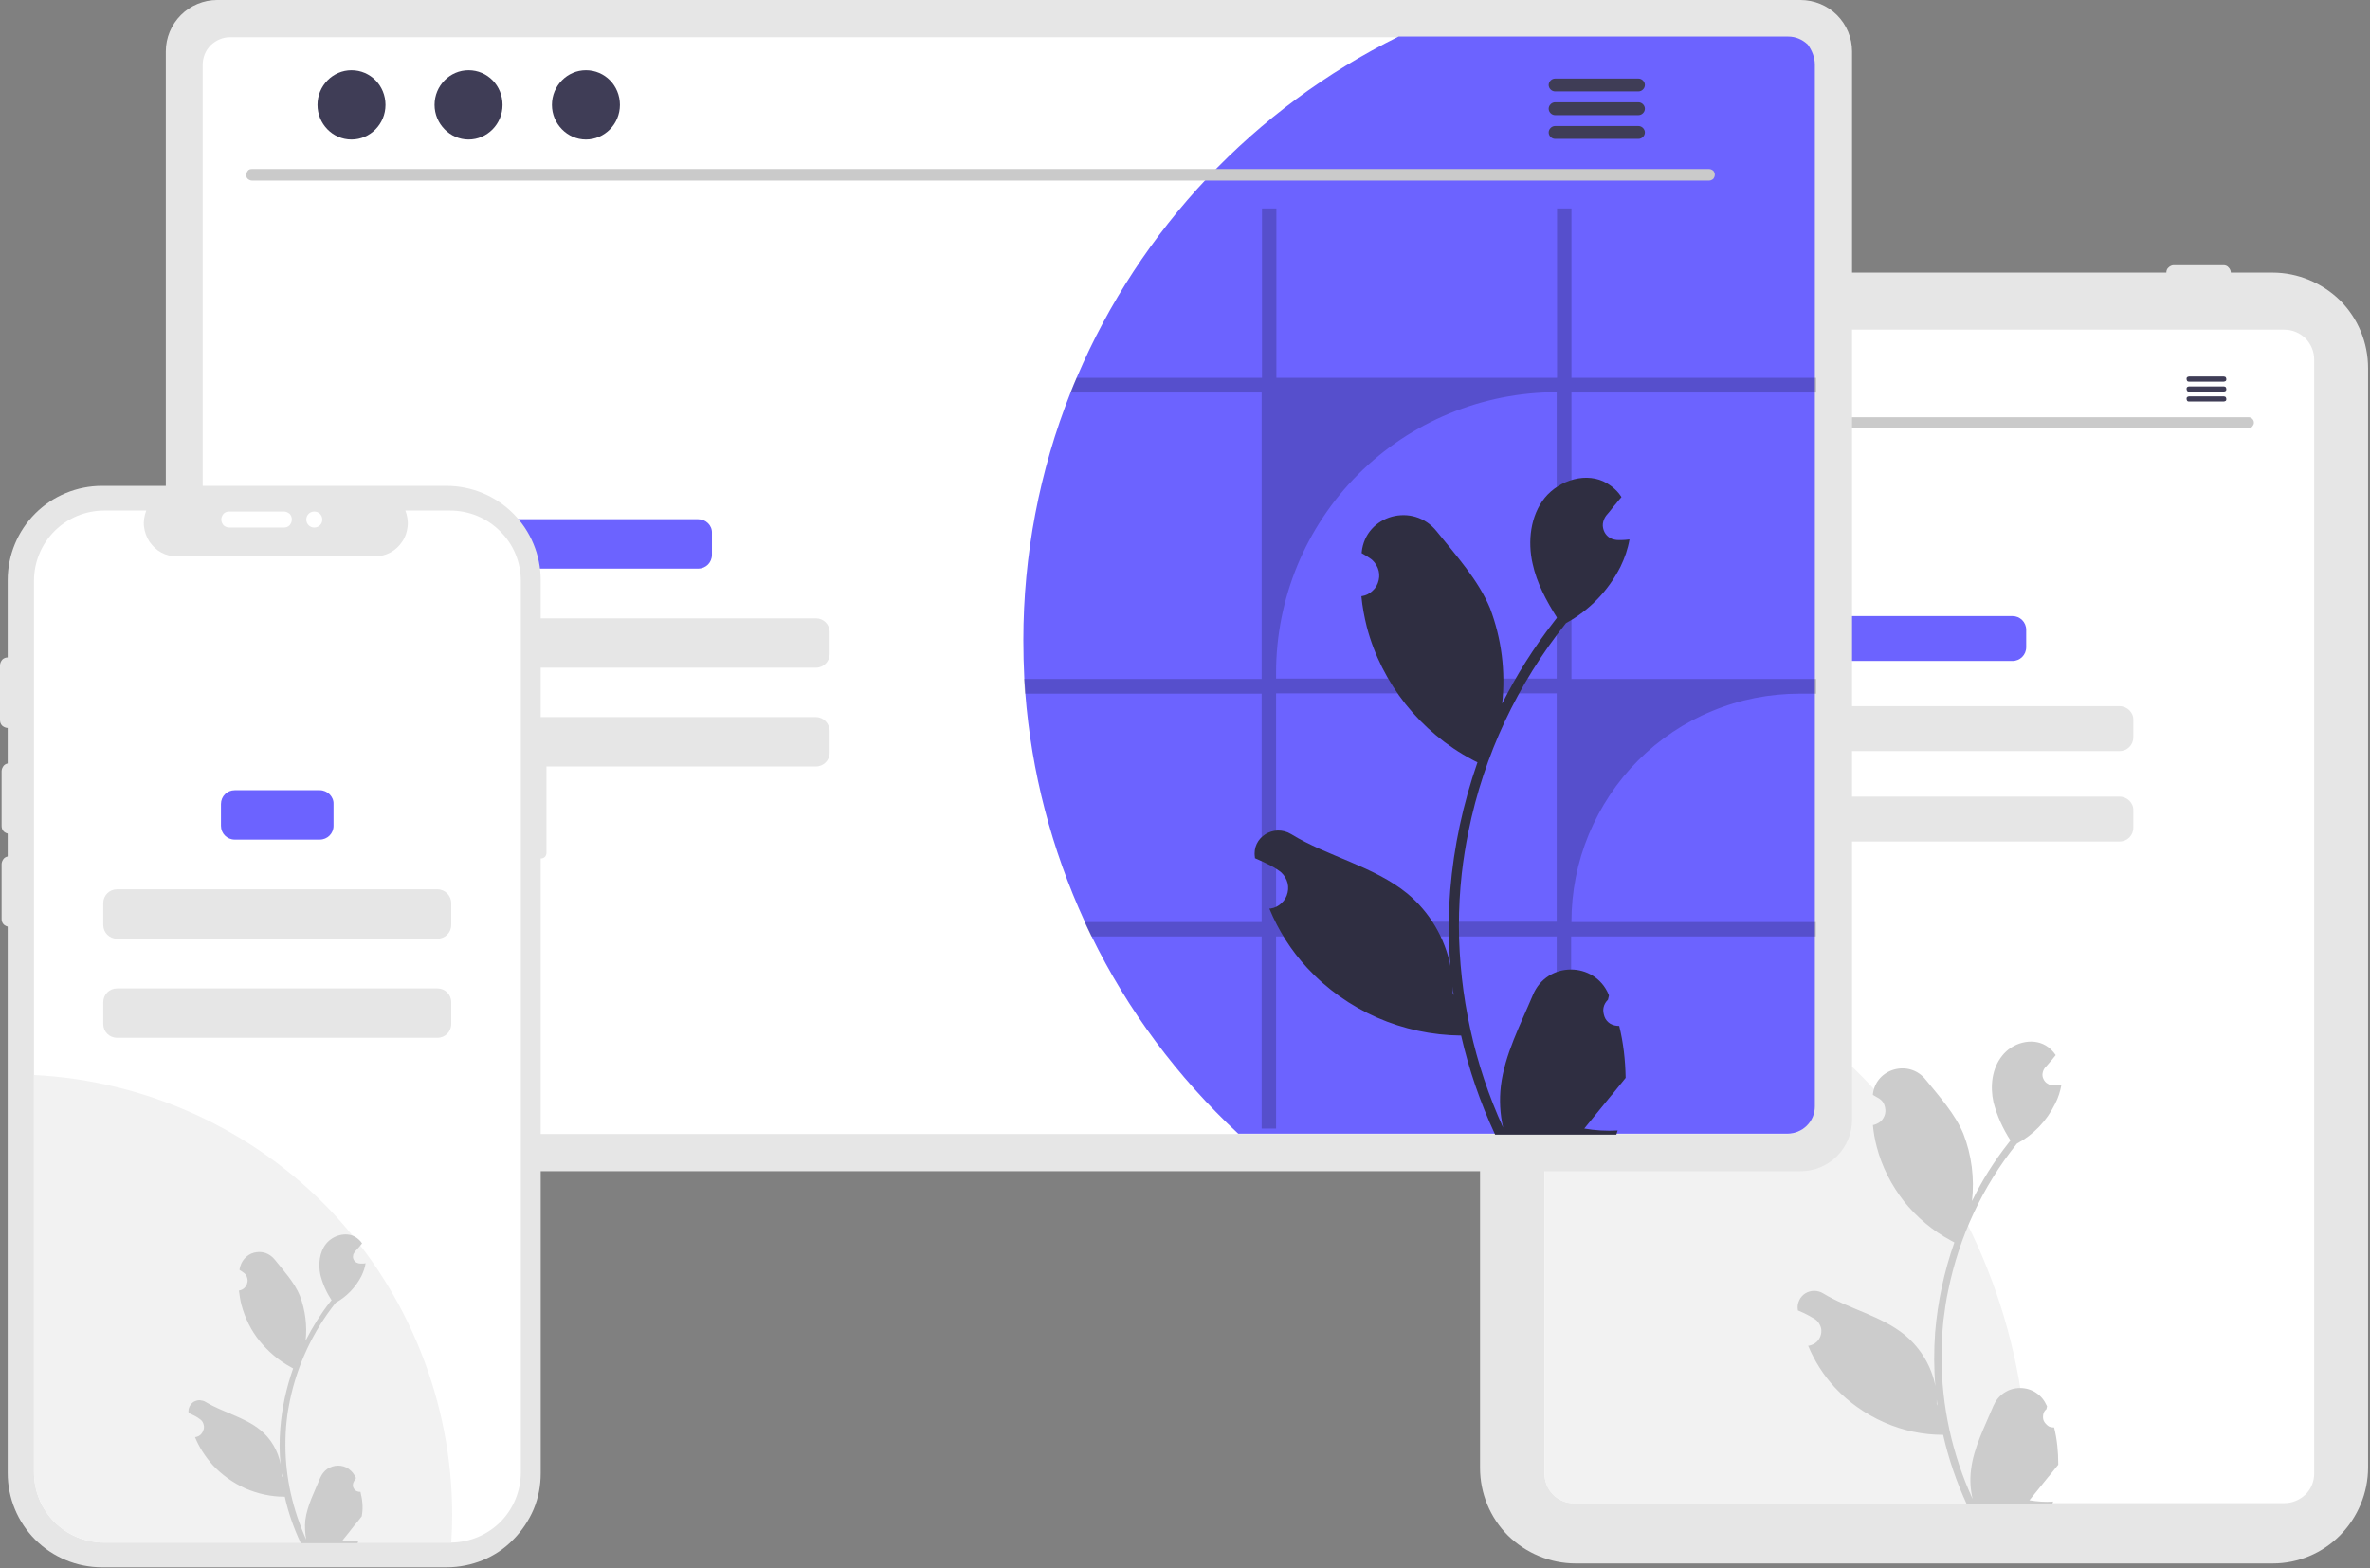 <?xml version="1.0" encoding="utf-8"?>
<!-- Generator: Adobe Illustrator 23.0.1, SVG Export Plug-In . SVG Version: 6.00 Build 0)  -->
<svg version="1.1" id="Layer_1" xmlns="http://www.w3.org/2000/svg" xmlns:xlink="http://www.w3.org/1999/xlink" x="0px" y="0px"
	 viewBox="0 0 739 489" style="enable-background:new 0 0 739 489;" xml:space="preserve">
<rect x="0" y="0" width="739" height="489" fill="#808080" stroke="none"/>
<style type="text/css">
	.st0{fill:#E6E6E6;}
	.st1{fill:#FFFFFF;}
	.st2{fill:#F2F2F2;}
	.st3{fill:#6C63FF;}
	.st4{fill:#CCCCCC;}
	.st5{fill:#CACACA;}
	.st6{fill:#3F3D56;}
	.st7{opacity:0.2;enable-background:new    ;}
	.st8{fill:#2F2E41;}
</style>
<path class="st0" d="M708.7,487.5H491.3c-7.9,0-15.5-3.2-21.1-8.7c-5.6-5.6-8.7-13.2-8.7-21.1V114.8c0-7.9,3.2-15.5,8.7-21.1
	c5.6-5.6,13.2-8.7,21.1-8.7h217.3c7.9,0,15.5,3.2,21.1,8.7c5.6,5.6,8.7,13.2,8.7,21.1v342.8c0,7.9-3.2,15.5-8.7,21.1
	C724.2,484.3,716.6,487.5,708.7,487.5L708.7,487.5z"/>
<path class="st1" d="M712.3,102.8H490.9c-2.5,0-4.8,1-6.6,2.7c-1.8,1.8-2.7,4.1-2.7,6.6v347.3c0,2.5,1,4.8,2.7,6.6s4.1,2.7,6.6,2.7
	h221.4c2.5,0,4.8-1,6.6-2.7c1.8-1.8,2.7-4.1,2.7-6.6V112.1c0-2.5-1-4.8-2.7-6.6C717.1,103.8,714.8,102.8,712.3,102.8L712.3,102.8z"
	/>
<path class="st0" d="M496.6,85c0-0.6,0.2-1.2,0.7-1.6c0.4-0.4,1-0.7,1.6-0.7h15.5c0.6,0,1.2,0.2,1.6,0.7c0.4,0.4,0.7,1,0.7,1.6
	c0,0.6-0.2,1.2-0.7,1.6c-0.4,0.4-1,0.7-1.6,0.7h-15.5c-0.6,0-1.2-0.2-1.6-0.7C496.9,86.2,496.6,85.6,496.6,85z"/>
<path class="st0" d="M522.2,85c0-0.6,0.2-1.2,0.7-1.6c0.4-0.4,1-0.7,1.6-0.7H540c0.6,0,1.2,0.2,1.6,0.7c0.4,0.4,0.7,1,0.7,1.6
	c0,0.6-0.2,1.2-0.7,1.6s-1,0.7-1.6,0.7h-15.5c-0.6,0-1.2-0.2-1.6-0.7C522.4,86.2,522.2,85.6,522.2,85z"/>
<path class="st0" d="M675.5,85c0-0.6,0.2-1.2,0.7-1.6c0.4-0.4,1-0.7,1.6-0.7h15.5c0.6,0,1.2,0.2,1.6,0.7c0.4,0.4,0.7,1,0.7,1.6
	c0,0.6-0.2,1.2-0.7,1.6c-0.4,0.4-1,0.7-1.6,0.7h-15.5c-0.6,0-1.2-0.2-1.6-0.7C675.8,86.2,675.5,85.6,675.5,85L675.5,85z"/>
<path class="st2" d="M632.3,461.6c0,2.4,0,4.8-0.2,7.2H490.9c-2.5,0-4.8-1-6.6-2.7s-2.7-4.1-2.7-6.6V284.6
	c42,6.8,80.3,28.3,107.9,60.8S632.3,419,632.3,461.6z"/>
<path class="st3" d="M627.5,192.1h-52.7c-2.4,0-4.3,1.9-4.3,4.3v5.4c0,2.4,1.9,4.3,4.3,4.3h52.7c2.4,0,4.3-1.9,4.3-4.3v-5.4
	C631.8,194,629.9,192.1,627.5,192.1z"/>
<path class="st0" d="M660.9,220.2H541.3c-2.4,0-4.3,1.9-4.3,4.3v5.4c0,2.4,1.9,4.3,4.3,4.3h119.6c2.4,0,4.3-1.9,4.3-4.3v-5.4
	C665.3,222.2,663.3,220.2,660.9,220.2z"/>
<path class="st0" d="M660.9,248.4H541.3c-2.4,0-4.3,1.9-4.3,4.3v5.4c0,2.4,1.9,4.3,4.3,4.3h119.6c2.4,0,4.3-1.9,4.3-4.3v-5.4
	C665.3,250.4,663.3,248.4,660.9,248.4z"/>
<path class="st4" d="M640.5,445.1c-0.7,0-1.4-0.1-1.9-0.5s-1-0.9-1.3-1.5c-0.3-0.6-0.3-1.3-0.2-2c0.1-0.7,0.5-1.3,1-1.7l0.2-0.9
	c0-0.1-0.1-0.1-0.1-0.2c-0.7-1.6-1.8-3-3.3-4c-1.5-1-3.2-1.5-5-1.5c-1.8,0-3.5,0.5-5,1.5c-1.5,1-2.6,2.4-3.3,4
	c-2.7,6.5-6.2,13.1-7,20c-0.4,3.1-0.2,6.1,0.5,9.1c-6.4-13.9-9.7-29-9.7-44.3c0-3.8,0.2-7.7,0.6-11.5c0.4-3.1,0.8-6.2,1.5-9.3
	c3.4-16.7,10.7-32.4,21.4-45.7c5.2-2.8,9.3-7.1,11.9-12.4c1-1.9,1.6-3.9,2-6c-0.6,0.1-1.2,0.1-1.8,0.2c-0.2,0-0.4,0-0.6,0l-0.1,0
	c-0.6,0-1.3-0.1-1.8-0.5c-0.6-0.3-1-0.8-1.3-1.4c-0.3-0.6-0.4-1.2-0.3-1.8c0.1-0.6,0.3-1.2,0.7-1.7c0.3-0.3,0.5-0.6,0.8-0.9
	c0.4-0.5,0.8-0.9,1.2-1.4c0,0,0.1-0.1,0.1-0.1c0.4-0.5,0.9-1.1,1.3-1.6c-0.8-1.2-1.9-2.3-3.1-3c-4.4-2.6-10.5-0.8-13.6,3.2
	c-3.2,4-3.8,9.5-2.7,14.5c1.1,4.2,2.9,8.2,5.3,11.9c-0.2,0.3-0.5,0.6-0.7,0.9c-4.4,5.6-8.2,11.6-11.3,18c0.8-7.1-0.1-14.3-2.7-21
	c-2.6-6.2-7.4-11.5-11.7-16.8c-5.1-6.5-15.6-3.6-16.5,4.5c0,0.1,0,0.2,0,0.2c0.6,0.4,1.3,0.7,1.9,1.1c0.8,0.5,1.4,1.2,1.7,2.1
	s0.4,1.8,0.2,2.7c-0.2,0.9-0.7,1.7-1.3,2.3c-0.7,0.6-1.5,1-2.4,1.2l-0.1,0c0.2,2.3,0.6,4.5,1.2,6.8c1.6,6.2,4.6,12,8.5,17
	c4,5,9,9.2,14.6,12.2c0.4,0.2,0.7,0.4,1.1,0.6c-3.2,9.1-5.2,18.5-6,28.1c-0.4,5.6-0.4,11.3,0.1,17l0-0.2c-1.2-6.3-4.6-11.9-9.5-16
	c-7.3-6-17.6-8.2-25.5-13c-0.8-0.5-1.8-0.8-2.8-0.8c-1,0-2,0.3-2.8,0.8s-1.5,1.3-1.9,2.2c-0.4,0.9-0.6,1.9-0.4,2.9
	c0,0.1,0,0.1,0,0.2c1.2,0.5,2.3,1,3.4,1.6c0.6,0.4,1.3,0.7,1.9,1.1c0.8,0.5,1.3,1.2,1.7,2.1s0.4,1.8,0.2,2.7
	c-0.2,0.9-0.7,1.7-1.3,2.3c-0.7,0.6-1.5,1-2.4,1.2l-0.1,0c-0.1,0-0.1,0-0.2,0c2,4.8,4.8,9.2,8.3,13c4.3,4.6,9.5,8.3,15.4,10.9
	s12.1,3.9,18.4,3.9h0c1.7,7.5,4.2,14.8,7.4,21.7h26.6c0.1-0.3,0.2-0.6,0.3-0.9c-2.5,0.2-4.9,0-7.4-0.4c2-2.4,3.9-4.9,5.9-7.3
	c0,0,0.1-0.1,0.1-0.1c1-1.2,2-2.5,3-3.7v0C641.8,452.5,641.4,448.7,640.5,445.1L640.5,445.1z M610,385.2L610,385.2L610,385.2
	L610,385.2z M604.1,438.3l-0.2-0.5c0-0.4,0-0.7,0-1.1c0-0.1,0-0.2,0-0.3C604,437,604,437.6,604.1,438.3L604.1,438.3z"/>
<path class="st5" d="M701.2,133.5H502c-0.4,0-0.8-0.2-1.1-0.5c-0.3-0.3-0.5-0.7-0.5-1.2s0.2-0.8,0.5-1.2c0.3-0.3,0.7-0.5,1.1-0.5
	h199.2c0.4,0,0.8,0.2,1.1,0.5c0.3,0.3,0.5,0.7,0.5,1.2s-0.2,0.8-0.5,1.2C702.1,133.3,701.6,133.5,701.2,133.5L701.2,133.5z"/>
<path class="st6" d="M512.6,125.4c2.7,0,4.8-2.2,4.8-5s-2.2-5-4.8-5c-2.7,0-4.8,2.2-4.8,5S509.9,125.4,512.6,125.4z"/>
<path class="st6" d="M529.4,125.4c2.7,0,4.8-2.2,4.8-5s-2.2-5-4.8-5c-2.7,0-4.8,2.2-4.8,5S526.7,125.4,529.4,125.4z"/>
<path class="st6" d="M546.1,125.4c2.7,0,4.8-2.2,4.8-5s-2.2-5-4.8-5c-2.7,0-4.8,2.2-4.8,5S543.4,125.4,546.1,125.4z"/>
<path class="st6" d="M693.4,117.4h-10.8c-0.2,0-0.4,0.1-0.6,0.2c-0.2,0.2-0.2,0.4-0.2,0.6c0,0.2,0.1,0.4,0.2,0.6
	c0.2,0.2,0.4,0.2,0.6,0.2h10.8c0.2,0,0.4-0.1,0.6-0.2c0.2-0.2,0.2-0.4,0.2-0.6c0-0.2-0.1-0.4-0.2-0.6
	C693.8,117.5,693.6,117.4,693.4,117.4L693.4,117.4z"/>
<path class="st6" d="M693.4,120.5h-10.8c-0.2,0-0.4,0.1-0.6,0.2c-0.2,0.2-0.2,0.4-0.2,0.6c0,0.2,0.1,0.4,0.2,0.6
	c0.2,0.2,0.4,0.2,0.6,0.2h10.8c0.2,0,0.4-0.1,0.6-0.2c0.2-0.2,0.2-0.4,0.2-0.6c0-0.2-0.1-0.4-0.2-0.6
	C693.8,120.6,693.6,120.5,693.4,120.5L693.4,120.5z"/>
<path class="st6" d="M693.4,123.6h-10.8c-0.2,0-0.4,0.1-0.6,0.2c-0.2,0.2-0.2,0.4-0.2,0.6c0,0.2,0.1,0.4,0.2,0.6
	c0.2,0.2,0.4,0.2,0.6,0.2h10.8c0.2,0,0.4-0.1,0.6-0.2c0.2-0.2,0.2-0.4,0.2-0.6c0-0.2-0.1-0.4-0.2-0.6
	C693.8,123.7,693.6,123.6,693.4,123.6z"/>
<path class="st0" d="M561.4,0H67.7c-4.2,0-8.3,1.7-11.3,4.7c-3,3-4.7,7.1-4.7,11.3v333.2c0,4.2,1.7,8.3,4.7,11.3
	c3,3,7.1,4.7,11.3,4.7h493.8c4.2,0,8.3-1.7,11.3-4.7c3-3,4.7-7.1,4.7-11.3V16c0-4.2-1.7-8.3-4.7-11.3C569.8,1.7,565.7,0,561.4,0z"/>
<path class="st1" d="M557.3,11.6H71.8c-2.3,0-4.4,0.9-6.1,2.5c-1.6,1.6-2.5,3.8-2.5,6.1v324.9c0,2.3,0.9,4.4,2.5,6
	c1.6,1.6,3.8,2.5,6,2.5h485.5c2.3,0,4.4-0.9,6-2.5s2.5-3.8,2.5-6V20.1c0-2.3-0.9-4.4-2.5-6.1C561.8,12.5,559.6,11.6,557.3,11.6z"/>
<path class="st3" d="M565.9,20.1v324.9c0,2.3-0.9,4.4-2.5,6s-3.8,2.5-6,2.5H386.1c-18.9-17.6-34.5-38.5-45.8-61.7
	c-0.7-1.5-1.5-3-2.1-4.5c-10.3-22.5-16.6-46.6-18.5-71.2c-0.1-1.5-0.2-3-0.3-4.6c-0.2-3.9-0.3-7.9-0.3-11.9c0-26.5,5-52.8,14.8-77.4
	c0.6-1.5,1.2-3,1.9-4.6c19.7-46.2,55.2-83.9,100.3-106.2h121.5c2.3,0,4.4,0.9,6.1,2.5C565,15.7,565.9,17.9,565.9,20.1z"/>
<path class="st5" d="M532.9,56.3H78.6c-0.5,0-0.9-0.2-1.3-0.5s-0.5-0.8-0.5-1.3c0-0.5,0.2-0.9,0.5-1.3s0.8-0.5,1.3-0.5h454.3
	c0.5,0,0.9,0.2,1.3,0.5c0.3,0.3,0.5,0.8,0.5,1.3c0,0.5-0.2,0.9-0.5,1.3C533.8,56.1,533.4,56.3,532.9,56.3L532.9,56.3z"/>
<path class="st6" d="M109.6,43.5c5.8,0,10.6-4.8,10.6-10.8c0-6-4.7-10.8-10.6-10.8c-5.8,0-10.6,4.8-10.6,10.8
	C99,38.6,103.7,43.5,109.6,43.5z"/>
<path class="st6" d="M146.1,43.5c5.8,0,10.6-4.8,10.6-10.8c0-6-4.7-10.8-10.6-10.8c-5.8,0-10.6,4.8-10.6,10.8
	C135.5,38.6,140.3,43.5,146.1,43.5z"/>
<path class="st6" d="M182.7,43.5c5.8,0,10.6-4.8,10.6-10.8c0-6-4.7-10.8-10.6-10.8c-5.8,0-10.6,4.8-10.6,10.8
	C172.1,38.6,176.9,43.5,182.7,43.5z"/>
<path class="st6" d="M510.9,24.5h-26c-0.5,0-1,0.2-1.4,0.6c-0.4,0.4-0.6,0.9-0.6,1.4c0,0.5,0.2,1,0.6,1.4c0.4,0.4,0.9,0.6,1.4,0.6
	h26c0.5,0,1-0.2,1.4-0.6c0.4-0.4,0.6-0.9,0.6-1.4c0-0.5-0.2-1-0.6-1.4C511.9,24.7,511.4,24.5,510.9,24.5L510.9,24.5z"/>
<path class="st6" d="M510.9,31.9h-26c-0.5,0-1,0.2-1.4,0.6c-0.4,0.4-0.6,0.9-0.6,1.4c0,0.5,0.2,1,0.6,1.4c0.4,0.4,0.9,0.6,1.4,0.6
	h26c0.5,0,1-0.2,1.4-0.6c0.4-0.4,0.6-0.9,0.6-1.4c0-0.5-0.2-1-0.6-1.4C511.9,32.1,511.4,31.9,510.9,31.9L510.9,31.9z"/>
<path class="st6" d="M510.9,39.3h-26c-0.5,0-1,0.2-1.4,0.6c-0.4,0.4-0.6,0.9-0.6,1.4s0.2,1,0.6,1.4c0.4,0.4,0.9,0.6,1.4,0.6h26
	c0.5,0,1-0.2,1.4-0.6c0.4-0.4,0.6-0.9,0.6-1.4s-0.2-1-0.6-1.4C511.9,39.5,511.4,39.3,510.9,39.3L510.9,39.3z"/>
<path class="st3" d="M217.7,161.9h-63.5c-2.4,0-4.3,1.9-4.3,4.3v6.8c0,2.4,1.9,4.3,4.3,4.3h63.5c2.4,0,4.3-1.9,4.3-4.3v-6.8
	C222.1,163.8,220.1,161.9,217.7,161.9z"/>
<path class="st0" d="M254.4,192.8H117.5c-2.4,0-4.3,1.9-4.3,4.3v6.8c0,2.4,1.9,4.3,4.3,4.3h136.9c2.4,0,4.3-1.9,4.3-4.3v-6.8
	C258.7,194.7,256.8,192.8,254.4,192.8z"/>
<path class="st0" d="M254.4,223.6H117.5c-2.4,0-4.3,1.9-4.3,4.3v6.8c0,2.4,1.9,4.3,4.3,4.3h136.9c2.4,0,4.3-1.9,4.3-4.3V228
	C258.7,225.6,256.8,223.6,254.4,223.6z"/>
<path class="st3" d="M125.1,335c0,6.4-1.1,12.7-3.3,18.6H71.8c-2.3,0-4.4-0.9-6-2.5c-1.6-1.6-2.5-3.8-2.5-6v-62.8
	c2.8-0.5,5.6-0.7,8.4-0.7c7,0,14,1.4,20.4,4.1c6.5,2.7,12.4,6.6,17.3,11.6s8.9,10.8,11.6,17.3C123.7,321,125.1,328,125.1,335
	L125.1,335z"/>
<path class="st7" d="M566.3,122.4v-4.6H490V65h-4.5v52.8h-87.5V65h-4.5v52.8h-57.8c-0.6,1.5-1.3,3-1.9,4.6h59.6v89.3h-74.1
	c0.1,1.5,0.2,3,0.3,4.6h73.8v71.2h-55.2c0.7,1.5,1.4,3,2.1,4.5h53.1v59.9h4.5V292h87.5v59.9h4.5V292h76.3v-4.5H490l0,0
	c0-9.4,1.8-18.6,5.4-27.3c3.6-8.6,8.8-16.5,15.4-23.1c6.6-6.6,14.5-11.9,23.1-15.4c8.6-3.6,17.9-5.4,27.3-5.4h5.1v-4.6H490v-89.3
	H566.3z M485.4,287.4h-87.5v-71.2h87.5V287.4z M485.4,211.6h-87.5v-1.8c0-23.2,9.2-45.5,25.6-61.9c16.4-16.4,38.7-25.6,61.9-25.6
	l0,0V211.6z"/>
<path class="st8" d="M504.9,319.9c-1,0-1.9-0.2-2.8-0.7c-0.8-0.5-1.5-1.3-1.8-2.2s-0.5-1.9-0.3-2.8c0.2-1,0.7-1.8,1.4-2.5
	c0.1-0.5,0.2-0.8,0.3-1.3c0-0.1-0.1-0.2-0.1-0.3c-4.4-10.4-19.2-10.4-23.6,0.1c-3.9,9.3-8.8,18.6-10,28.4c-0.5,4.3-0.3,8.7,0.7,13
	c-9-19.7-13.7-41.2-13.8-62.9c0-5.4,0.3-10.9,0.9-16.3c0.5-4.4,1.2-8.8,2.1-13.2c4.8-23.7,15.3-46,30.4-64.9
	c7.3-4,13.2-10.1,17-17.6c1.3-2.7,2.3-5.5,2.8-8.5c-0.8,0.1-1.7,0.2-2.5,0.2c-0.3,0-0.5,0-0.8,0l-0.1,0c-0.9,0-1.8-0.2-2.6-0.6
	c-0.8-0.5-1.4-1.1-1.8-1.9c-0.4-0.8-0.6-1.7-0.5-2.6c0.1-0.9,0.5-1.8,1-2.5c0.4-0.4,0.7-0.9,1.1-1.3c0.5-0.7,1.1-1.3,1.6-2
	c0.1-0.1,0.1-0.1,0.2-0.2c0.6-0.8,1.2-1.5,1.9-2.3c-1.1-1.8-2.7-3.2-4.5-4.3c-6.2-3.7-14.8-1.1-19.4,4.5c-4.5,5.6-5.4,13.6-3.8,20.6
	c1.3,6,4.3,11.6,7.6,16.8c-0.3,0.4-0.7,0.9-1,1.3c-6.2,8-11.6,16.5-16.1,25.5c1.1-10.1-0.2-20.3-3.8-29.8
	c-3.7-8.8-10.5-16.3-16.6-23.9c-7.3-9.2-22.2-5.2-23.4,6.5c0,0.1,0,0.2,0,0.3c0.9,0.5,1.8,1,2.6,1.6c1.1,0.7,1.9,1.8,2.4,3
	c0.5,1.2,0.6,2.5,0.3,3.8s-0.9,2.4-1.9,3.3c-0.9,0.9-2.1,1.5-3.4,1.7l-0.1,0c0.3,3.2,0.9,6.4,1.7,9.6c2.3,8.8,6.5,17,12.1,24.1
	c5.7,7.1,12.7,13,20.8,17.3c0.5,0.3,1,0.5,1.6,0.8c-4.5,12.9-7.4,26.3-8.5,39.9c-0.6,8-0.6,16.1,0.1,24.1l0-0.3
	c-1.7-8.9-6.5-17-13.5-22.8c-10.4-8.5-25-11.6-36.2-18.5c-5.4-3.3-12.3,1-11.3,7.2c0,0.1,0,0.2,0,0.3c1.7,0.7,3.3,1.5,4.9,2.3
	c0.9,0.5,1.8,1,2.6,1.6c1.1,0.7,1.9,1.8,2.4,3c0.5,1.2,0.6,2.5,0.3,3.8c-0.3,1.3-0.9,2.4-1.9,3.3c-0.9,0.9-2.1,1.5-3.4,1.7l-0.1,0
	c-0.1,0-0.2,0-0.3,0c2.8,6.8,6.8,13.1,11.8,18.5c6.1,6.6,13.6,11.9,21.8,15.5c8.2,3.6,17.1,5.5,26.2,5.6h0c2.4,10.6,6,21,10.6,30.9
	h37.8c0.1-0.4,0.3-0.9,0.4-1.3c-3.5,0.2-7,0-10.4-0.6c2.8-3.4,5.6-6.9,8.4-10.3c0.1-0.1,0.1-0.1,0.2-0.2c1.4-1.8,2.9-3.5,4.3-5.3
	l0,0C506.8,330.5,506.2,325.2,504.9,319.9L504.9,319.9z M461.6,234.9L461.6,234.9L461.6,234.9L461.6,234.9z M453.3,310.3l-0.3-0.7
	c0-0.5,0-1.1,0-1.6c0-0.1,0-0.3,0-0.4C453,308.4,453.1,309.3,453.3,310.3L453.3,310.3z"/>
<path class="st0" d="M168.6,231.6v-50.7c0-7.8-3.1-15.3-8.6-20.8c-5.5-5.5-13-8.6-20.8-8.6H31.8c-7.8,0-15.3,3.1-20.8,8.6
	c-5.5,5.5-8.6,13-8.6,20.8v278.4c0,7.8,3.1,15.3,8.6,20.8c5.5,5.5,13,8.6,20.8,8.6h107.5c3.9,0,7.7-0.8,11.2-2.2
	c3.6-1.5,6.8-3.6,9.5-6.4c2.7-2.7,4.9-6,6.4-9.5c1.5-3.6,2.2-7.4,2.2-11.2V267.7c0.5,0,1-0.2,1.3-0.5c0.3-0.3,0.5-0.8,0.5-1.3v-32.4
	c0-0.5-0.2-1-0.5-1.3C169.6,231.8,169.1,231.6,168.6,231.6L168.6,231.6z"/>
<path class="st1" d="M162.4,181.1v278c0,5.8-2.3,11.3-6.3,15.4c-4.1,4.1-9.6,6.4-15.4,6.5c-0.1,0-0.2,0-0.2,0h-108
	c-5.8,0-11.4-2.3-15.5-6.4c-4.1-4.1-6.4-9.7-6.4-15.5v-278c0-5.8,2.3-11.4,6.4-15.5c4.1-4.1,9.7-6.4,15.5-6.4h13.1
	c-0.6,1.6-0.9,3.3-0.7,5c0.2,1.7,0.8,3.3,1.7,4.7c1,1.4,2.2,2.6,3.7,3.4c1.5,0.8,3.2,1.2,4.9,1.2h61.6c1.7,0,3.4-0.4,4.9-1.2
	c1.5-0.8,2.8-2,3.7-3.4c1-1.4,1.5-3,1.7-4.7c0.2-1.7-0.1-3.4-0.7-5h14c5.8,0,11.4,2.3,15.5,6.4C160.1,169.7,162.4,175.3,162.4,181.1
	z"/>
<path class="st2" d="M141,472.4c0,2.9-0.1,5.7-0.3,8.6c-0.1,0-0.2,0-0.2,0h-108c-5.8,0-11.4-2.3-15.5-6.4c-4.1-4.1-6.4-9.7-6.4-15.5
	V335.2c35.2,1.8,68.4,17,92.7,42.5C127.4,403.3,141,437.2,141,472.4L141,472.4z"/>
<path class="st0" d="M3,260c-0.7,0-1.3-0.3-1.8-0.7c-0.5-0.5-0.7-1.1-0.7-1.8v-17c0-0.7,0.3-1.3,0.7-1.8c0.5-0.5,1.1-0.7,1.8-0.7
	s1.3,0.3,1.8,0.7c0.5,0.5,0.7,1.1,0.7,1.8v17c0,0.7-0.3,1.3-0.7,1.8C4.3,259.7,3.7,260,3,260z"/>
<path class="st3" d="M99.7,246.4H73.2c-2.4,0-4.3,1.9-4.3,4.3v6.8c0,2.4,1.9,4.3,4.3,4.3h26.5c2.4,0,4.3-1.9,4.3-4.3v-6.8
	C104.1,248.4,102.1,246.4,99.7,246.4z"/>
<path class="st0" d="M136.4,277.3H36.5c-2.4,0-4.3,1.9-4.3,4.3v6.8c0,2.4,1.9,4.3,4.3,4.3h99.9c2.4,0,4.3-1.9,4.3-4.3v-6.8
	C140.7,279.3,138.8,277.3,136.4,277.3z"/>
<path class="st0" d="M136.4,308.2H36.5c-2.4,0-4.3,1.9-4.3,4.3v6.8c0,2.4,1.9,4.3,4.3,4.3h99.9c2.4,0,4.3-1.9,4.3-4.3v-6.8
	C140.7,310.1,138.8,308.2,136.4,308.2z"/>
<path class="st4" d="M112.4,465.2c-0.5,0-0.9-0.1-1.3-0.3c-0.4-0.2-0.7-0.6-0.9-1c-0.2-0.4-0.2-0.9-0.1-1.3c0.1-0.4,0.3-0.9,0.7-1.2
	l0.2-0.6c0,0,0-0.1-0.1-0.1c-0.5-1.1-1.2-2-2.2-2.7c-1-0.7-2.1-1-3.3-1s-2.3,0.4-3.3,1c-1,0.7-1.7,1.6-2.2,2.7
	c-1.8,4.4-4.1,8.7-4.7,13.3c-0.2,2-0.1,4.1,0.3,6.1c-4.2-9.3-6.5-19.3-6.5-29.5c0-2.6,0.1-5.1,0.4-7.7c0.2-2.1,0.6-4.2,1-6.2
	c2.3-11.1,7.2-21.6,14.3-30.5c3.4-1.9,6.2-4.8,8-8.3c0.6-1.3,1.1-2.6,1.3-4c-0.4,0.1-0.8,0.1-1.2,0.1c-0.1,0-0.2,0-0.4,0l0,0
	c-0.4,0-0.8-0.1-1.2-0.3c-0.4-0.2-0.7-0.5-0.9-0.9c-0.2-0.4-0.3-0.8-0.2-1.2c0-0.4,0.2-0.8,0.5-1.2c0.2-0.2,0.3-0.4,0.5-0.6
	c0.3-0.3,0.5-0.6,0.8-0.9c0,0,0.1-0.1,0.1-0.1c0.3-0.4,0.6-0.7,0.9-1.1c-0.5-0.8-1.3-1.5-2.1-2c-2.9-1.7-7-0.5-9.1,2.1
	c-2.1,2.6-2.5,6.4-1.8,9.7c0.7,2.8,1.9,5.5,3.5,7.9c-0.2,0.2-0.3,0.4-0.5,0.6c-2.9,3.7-5.4,7.7-7.6,12c0.5-4.7-0.1-9.5-1.8-14
	c-1.7-4.1-4.9-7.6-7.8-11.2c-0.8-1-1.8-1.7-2.9-2.1c-1.2-0.4-2.4-0.4-3.6-0.1c-1.2,0.3-2.2,1-3,1.9c-0.8,0.9-1.3,2.1-1.5,3.3
	c0,0.1,0,0.1,0,0.2c0.4,0.2,0.8,0.5,1.2,0.8c0.5,0.3,0.9,0.8,1.1,1.4c0.2,0.6,0.3,1.2,0.1,1.8c-0.1,0.6-0.4,1.1-0.9,1.6
	c-0.4,0.4-1,0.7-1.6,0.8l-0.1,0c0.2,1.5,0.4,3,0.8,4.5c1.1,4.1,3,8,5.7,11.3c2.7,3.3,6,6.1,9.7,8.1c0.2,0.1,0.5,0.3,0.7,0.4
	c-2.1,6-3.5,12.3-4,18.7c-0.3,3.8-0.3,7.5,0.1,11.3l0-0.1c-0.8-4.2-3-8-6.3-10.7c-4.9-4-11.7-5.5-17-8.7c-0.6-0.4-1.2-0.5-1.9-0.6
	c-0.7,0-1.3,0.2-1.9,0.5c-0.6,0.4-1,0.9-1.3,1.5c-0.3,0.6-0.4,1.3-0.3,1.9l0,0.1c0.8,0.3,1.5,0.7,2.3,1.1c0.4,0.2,0.8,0.5,1.2,0.8
	c0.5,0.3,0.9,0.8,1.1,1.4c0.2,0.6,0.3,1.2,0.1,1.8s-0.4,1.1-0.9,1.6c-0.4,0.4-1,0.7-1.6,0.8l-0.1,0c0,0-0.1,0-0.1,0
	c1.3,3.2,3.2,6.1,5.5,8.7c2.9,3.1,6.4,5.6,10.2,7.3c3.9,1.7,8,2.6,12.3,2.6h0c1.1,5,2.8,9.8,5,14.5h17.7c0.1-0.2,0.1-0.4,0.2-0.6
	c-1.6,0.1-3.3,0-4.9-0.3c1.3-1.6,2.6-3.2,3.9-4.9c0,0,0.1-0.1,0.1-0.1c0.7-0.8,1.3-1.6,2-2.5l0,0C113.3,470.1,113,467.6,112.4,465.2
	L112.4,465.2z M92.1,425.2L92.1,425.2L92.1,425.2L92.1,425.2z M88.1,460.6l-0.2-0.3c0-0.2,0-0.5,0-0.7c0-0.1,0-0.1,0-0.2
	C88,459.8,88.1,460.2,88.1,460.6L88.1,460.6z"/>
<path class="st0" d="M2.5,227c-0.7,0-1.3-0.3-1.8-0.7c-0.5-0.5-0.7-1.1-0.7-1.8v-17c0-0.7,0.3-1.3,0.7-1.8c0.5-0.5,1.1-0.7,1.8-0.7
	s1.3,0.3,1.8,0.7c0.5,0.5,0.7,1.1,0.7,1.8v17c0,0.7-0.3,1.3-0.7,1.8C3.8,226.7,3.2,227,2.5,227L2.5,227z"/>
<path class="st1" d="M69,162c0-0.7,0.3-1.3,0.7-1.8c0.5-0.5,1.1-0.7,1.8-0.7h17c0.7,0,1.3,0.3,1.8,0.7c0.5,0.5,0.7,1.1,0.7,1.8
	c0,0.7-0.3,1.3-0.7,1.8c-0.5,0.5-1.1,0.7-1.8,0.7h-17c-0.7,0-1.3-0.3-1.8-0.7C69.3,163.3,69,162.7,69,162z"/>
<path class="st0" d="M3,289c-0.7,0-1.3-0.3-1.8-0.7c-0.5-0.5-0.7-1.1-0.7-1.8v-17c0-0.7,0.3-1.3,0.7-1.8c0.5-0.5,1.1-0.7,1.8-0.7
	s1.3,0.3,1.8,0.7c0.5,0.5,0.7,1.1,0.7,1.8v17c0,0.7-0.3,1.3-0.7,1.8C4.3,288.7,3.7,289,3,289L3,289z"/>
<path class="st1" d="M98,164.5c1.4,0,2.5-1.1,2.5-2.5c0-1.4-1.1-2.5-2.5-2.5s-2.5,1.1-2.5,2.5C95.5,163.4,96.6,164.5,98,164.5z"/>
</svg>
